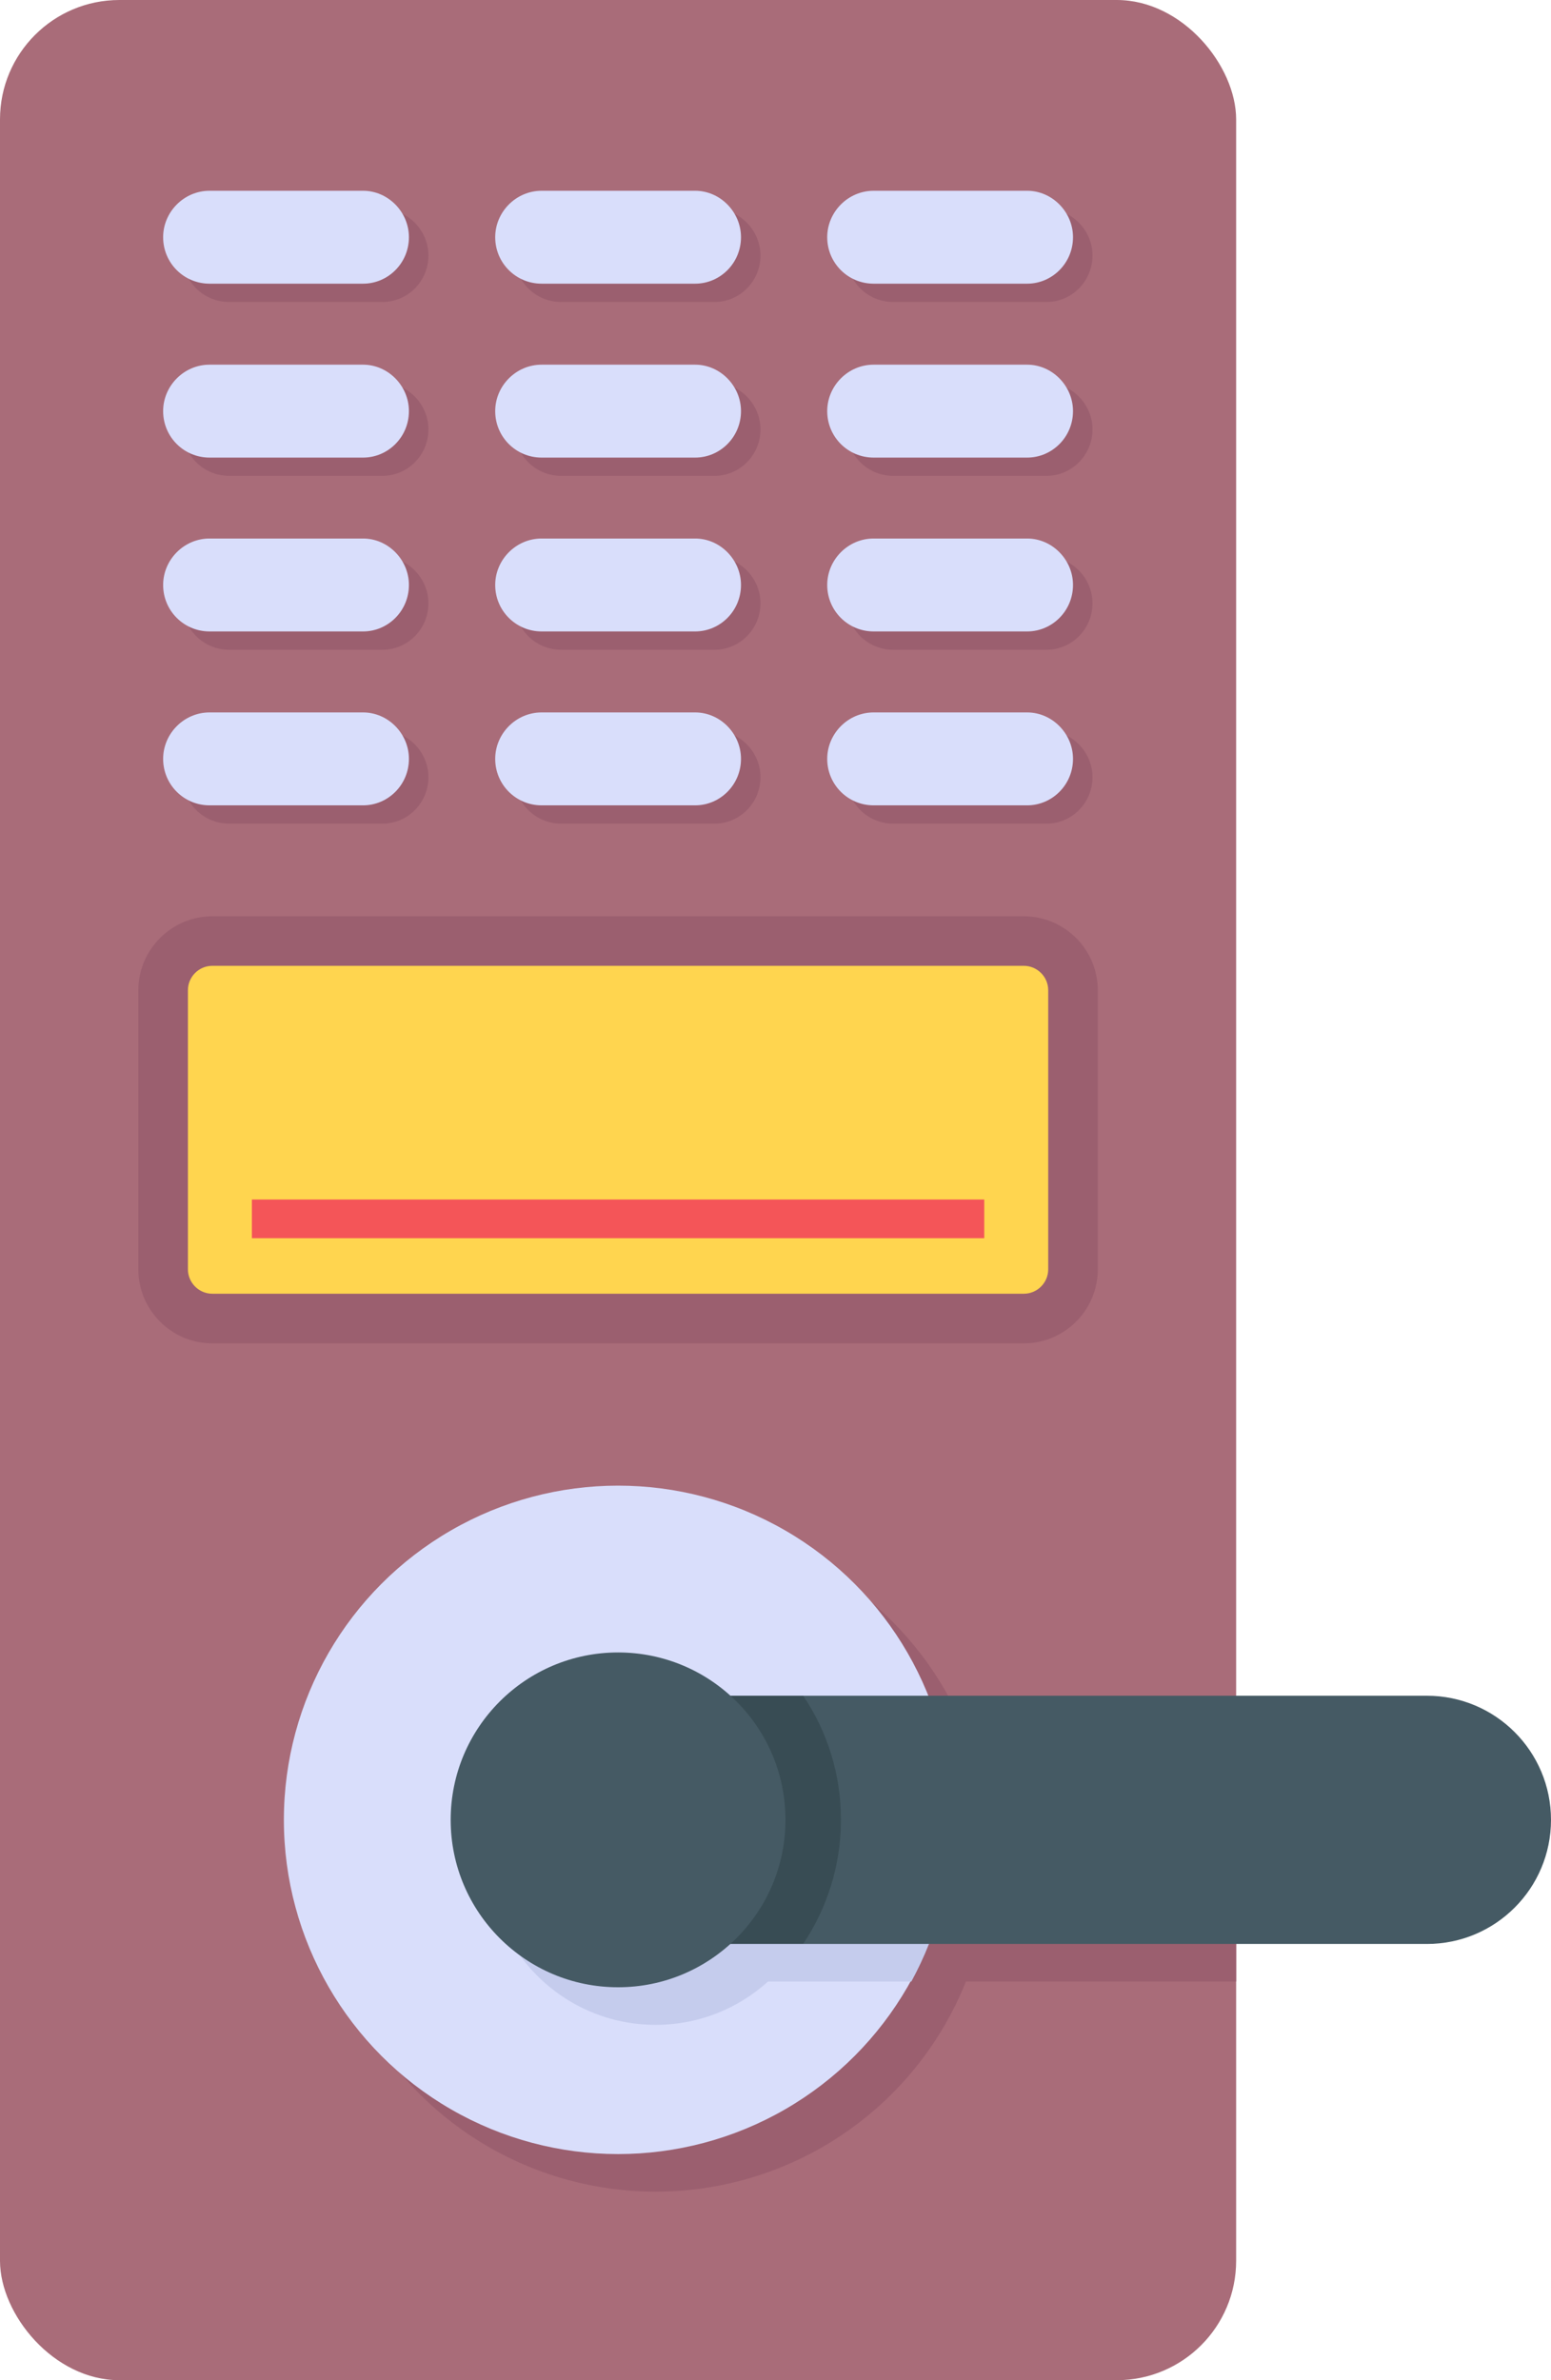 <?xml version="1.0" encoding="UTF-8"?>
<svg id="Layer_2" data-name="Layer 2" xmlns="http://www.w3.org/2000/svg" viewBox="0 0 31.28 48">
  <g id="Icons">
    <g id="_268" data-name="268">
      <rect x="0" width="24.93" height="48" rx="2.408" ry="2.408" fill="#a96c79"/>
      <path d="M24.93,34.96h-9.44c-.6-.55-1.39-.88-2.27-.88-1.86,0-3.37,1.51-3.37,3.38,0,1.86,1.51,3.37,3.37,3.37.88,0,1.67-.33,2.26-.87h9.45v-5Z" fill="#9b5f6f"/>
      <circle cx="13.223" cy="37.458" r="6.74" fill="#9b5f6f"/>
      <g>
        <path d="M8.64,5.153c0,.519-.418.937-.926.937h-3.094c-.519,0-.937-.418-.937-.937,0-.508.418-.937.937-.937h3.094c.508,0,.926.429.926.937Z" fill="#9b5f6f"/>
        <path d="M15.337,5.153c0,.519-.418.937-.926.937h-3.094c-.52,0-.937-.418-.937-.937,0-.508.418-.937.937-.937h3.094c.508,0,.926.429.926.937Z" fill="#9b5f6f"/>
        <path d="M22.033,5.153c0,.519-.418.937-.926.937h-3.094c-.519,0-.937-.418-.937-.937,0-.508.418-.937.937-.937h3.094c.508,0,.926.429.926.937Z" fill="#9b5f6f"/>
        <path d="M8.64,8.659c0,.519-.418.937-.926.937h-3.094c-.519,0-.937-.418-.937-.937,0-.508.418-.937.937-.937h3.094c.508,0,.926.429.926.937Z" fill="#9b5f6f"/>
        <path d="M15.337,8.659c0,.519-.418.937-.926.937h-3.094c-.52,0-.937-.418-.937-.937,0-.508.418-.937.937-.937h3.094c.508,0,.926.429.926.937Z" fill="#9b5f6f"/>
        <path d="M22.033,8.659c0,.519-.418.937-.926.937h-3.094c-.519,0-.937-.418-.937-.937,0-.508.418-.937.937-.937h3.094c.508,0,.926.429.926.937Z" fill="#9b5f6f"/>
        <path d="M8.64,12.166c0,.52-.418.937-.926.937h-3.094c-.519,0-.937-.418-.937-.937,0-.508.418-.937.937-.937h3.094c.508,0,.926.429.926.937Z" fill="#9b5f6f"/>
        <path d="M15.337,12.166c0,.52-.418.937-.926.937h-3.094c-.52,0-.937-.418-.937-.937,0-.508.418-.937.937-.937h3.094c.508,0,.926.429.926.937Z" fill="#9b5f6f"/>
        <path d="M22.033,12.166c0,.52-.418.937-.926.937h-3.094c-.519,0-.937-.418-.937-.937,0-.508.418-.937.937-.937h3.094c.508,0,.926.429.926.937Z" fill="#9b5f6f"/>
        <path d="M8.64,15.673c0,.52-.418.937-.926.937h-3.094c-.519,0-.937-.418-.937-.937,0-.508.418-.937.937-.937h3.094c.508,0,.926.429.926.937Z" fill="#9b5f6f"/>
        <path d="M15.337,15.673c0,.52-.418.937-.926.937h-3.094c-.52,0-.937-.418-.937-.937,0-.508.418-.937.937-.937h3.094c.508,0,.926.429.926.937Z" fill="#9b5f6f"/>
        <path d="M22.033,15.673c0,.52-.418.937-.926.937h-3.094c-.519,0-.937-.418-.937-.937,0-.508.418-.937.937-.937h3.094c.508,0,.926.429.926.937Z" fill="#9b5f6f"/>
      </g>
      <g>
        <path d="M8.247,4.784c0,.52-.418.937-.926.937h-3.094c-.519,0-.937-.418-.937-.937,0-.508.418-.937.937-.937h3.094c.508,0,.926.429.926.937Z" fill="#d9defb"/>
        <path d="M14.944,4.784c0,.52-.418.937-.926.937h-3.094c-.519,0-.937-.418-.937-.937,0-.508.418-.937.937-.937h3.094c.508,0,.926.429.926.937Z" fill="#d9defb"/>
        <path d="M21.64,4.784c0,.52-.418.937-.926.937h-3.094c-.519,0-.937-.418-.937-.937,0-.508.418-.937.937-.937h3.094c.508,0,.926.429.926.937Z" fill="#d9defb"/>
        <path d="M8.247,8.291c0,.52-.418.937-.926.937h-3.094c-.519,0-.937-.418-.937-.937,0-.508.418-.937.937-.937h3.094c.508,0,.926.429.926.937Z" fill="#d9defb"/>
        <path d="M14.944,8.291c0,.52-.418.937-.926.937h-3.094c-.519,0-.937-.418-.937-.937,0-.508.418-.937.937-.937h3.094c.508,0,.926.429.926.937Z" fill="#d9defb"/>
        <path d="M21.64,8.291c0,.52-.418.937-.926.937h-3.094c-.519,0-.937-.418-.937-.937,0-.508.418-.937.937-.937h3.094c.508,0,.926.429.926.937Z" fill="#d9defb"/>
        <path d="M8.247,11.797c0,.52-.418.937-.926.937h-3.094c-.519,0-.937-.418-.937-.937,0-.508.418-.937.937-.937h3.094c.508,0,.926.429.926.937Z" fill="#d9defb"/>
        <path d="M14.944,11.797c0,.52-.418.937-.926.937h-3.094c-.519,0-.937-.418-.937-.937,0-.508.418-.937.937-.937h3.094c.508,0,.926.429.926.937Z" fill="#d9defb"/>
        <path d="M21.64,11.797c0,.52-.418.937-.926.937h-3.094c-.519,0-.937-.418-.937-.937,0-.508.418-.937.937-.937h3.094c.508,0,.926.429.926.937Z" fill="#d9defb"/>
        <path d="M8.247,15.304c0,.52-.418.937-.926.937h-3.094c-.519,0-.937-.418-.937-.937,0-.508.418-.937.937-.937h3.094c.508,0,.926.429.926.937Z" fill="#d9defb"/>
        <path d="M14.944,15.304c0,.52-.418.937-.926.937h-3.094c-.519,0-.937-.418-.937-.937,0-.508.418-.937.937-.937h3.094c.508,0,.926.429.926.937Z" fill="#d9defb"/>
        <path d="M21.64,15.304c0,.52-.418.937-.926.937h-3.094c-.519,0-.937-.418-.937-.937,0-.508.418-.937.937-.937h3.094c.508,0,.926.429.926.937Z" fill="#d9defb"/>
      </g>
      <rect x="3.29" y="18.977" width="18.35" height="7.614" rx=".993" ry=".993" fill="#ffd54f"/>
      <circle cx="12.465" cy="36.7" r="6.74" fill="#d9defb"/>
      <path d="M19.21,36.7c0,1.18-.3,2.29-.83,3.26h-4.78v-5h5.38c.15.55.23,1.14.23,1.74Z" fill="#c5cced"/>
      <path d="M16.599,37.458c0,1.863-1.513,3.376-3.376,3.376s-3.376-1.512-3.376-3.376,1.513-3.376,3.376-3.376,3.376,1.508,3.376,3.376Z" fill="#c5cced"/>
      <path d="M20.647,27.091H4.283c-.823,0-1.493-.67-1.493-1.493v-5.627c0-.823.67-1.493,1.493-1.493h16.364c.823,0,1.493.67,1.493,1.493v5.627c0,.823-.67,1.493-1.493,1.493ZM4.283,19.477c-.272,0-.493.221-.493.493v5.627c0,.272.222.493.493.493h16.364c.272,0,.493-.221.493-.493v-5.627c0-.272-.222-.493-.493-.493H4.283Z" fill="#9b5f6f"/>
      <path d="M31.28,36.7h0c0,1.382-1.12,2.503-2.503,2.503h-15.937v-5.006h15.937c1.382,0,2.503,1.121,2.503,2.503Z" fill="#455a64"/>
      <path d="M16.96,36.7c0,.92-.28,1.78-.76,2.5h-3.36v-5h3.36c.48.71.76,1.57.76,2.5Z" fill="#384c54"/>
      <path d="M15.841,36.7c0,1.863-1.513,3.376-3.376,3.376s-3.376-1.512-3.376-3.376,1.513-3.376,3.376-3.376,3.376,1.507,3.376,3.376Z" fill="#455a64"/>
      <rect x="5.08" y="24.19" width="14.77" height=".78" fill="#f45558"/>
    </g>
  </g>
</svg>